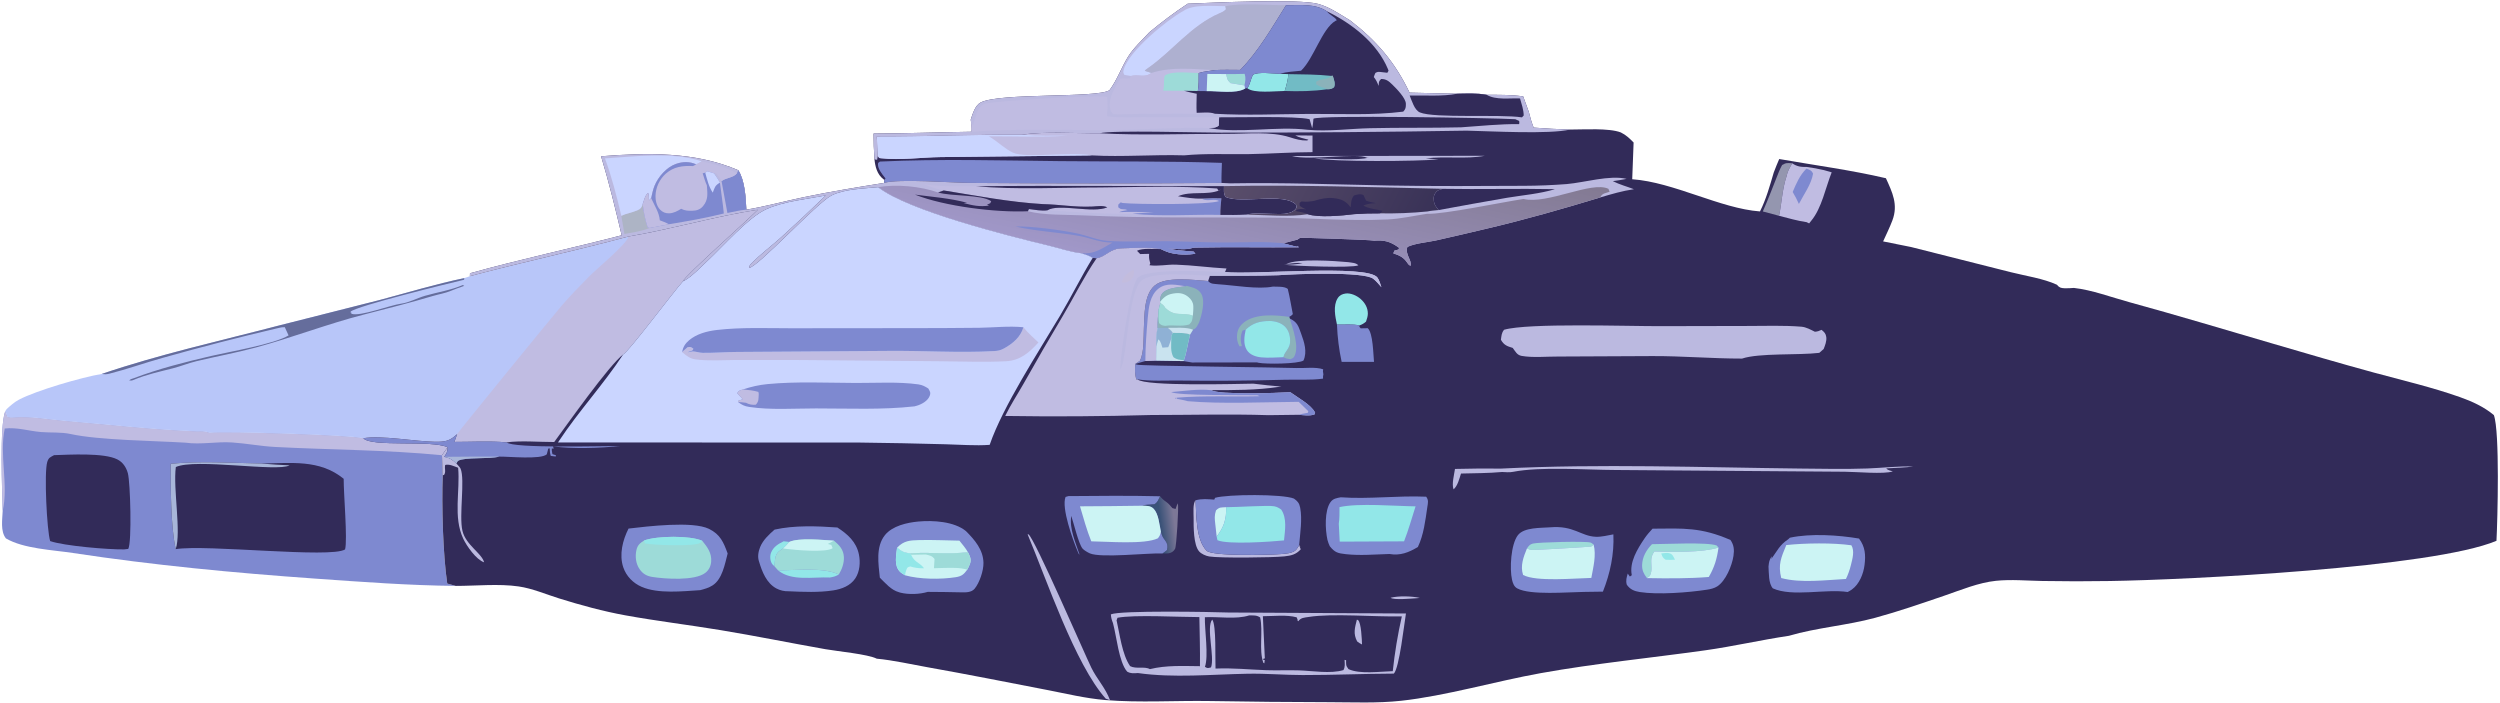 <svg width="839" height="236" viewBox="0 0 839 236" fill="none" xmlns="http://www.w3.org/2000/svg">
<path d="M1.778 137.96L2.423 139.83C3.276 140.186 3.763 140.138 4.653 140.065C10.071 139.618 16.374 140.798 21.814 141.254C36.559 142.492 51.524 144.236 66.298 144.766C67.814 144.692 68.873 144.725 70.315 145.215C75.901 144.713 118.098 145.976 121.929 147.073C124.814 150.153 144.67 147.551 150.232 150.094L148.323 152.778L148.579 159.458C148.197 169.484 148.639 185.958 150.091 195.839C151.037 196.112 151.98 196.397 152.936 196.631C137.222 196.473 121.428 195.291 105.756 194.181C78.485 192.25 51.532 189.695 24.494 185.586C17.641 184.545 7.901 184.167 1.988 180.689C0.081 178.287 0.793 174.368 0.901 171.47C0.743 164.797 -0.214 142.987 1.778 137.96Z" fill="#7E89D0"/>
<path d="M1.778 137.96L2.423 139.83C3.276 140.186 3.763 140.138 4.653 140.065C10.071 139.618 16.374 140.798 21.814 141.254C36.559 142.492 51.524 144.236 66.298 144.766C67.814 144.692 68.873 144.725 70.315 145.215C75.901 144.713 118.098 145.976 121.929 147.073C124.814 150.153 144.67 147.551 150.232 150.094L148.323 152.778C129.75 150.953 110.922 150.982 92.29 149.997C87.427 149.74 82.686 148.804 77.859 148.486C72.651 148.143 67.428 149.29 62.207 148.558C51.913 147.925 33.132 147.734 23.73 145.665C20.482 144.95 17.036 145.269 13.725 144.988C9.645 144.64 5.775 143.348 1.591 143.805C-0.311 152.592 2.91 162.674 0.901 171.47C0.743 164.797 -0.214 142.987 1.778 137.96Z" fill="#C0BCE2"/>
<path d="M18.144 152.75C23.379 152.586 34.849 151.898 39.342 154.157C41.239 155.11 42.352 156.817 42.911 158.822C43.742 161.805 44.301 182.019 43.04 184.216L41.657 184.377C36.331 184.464 21.472 183.204 16.84 181.592C15.718 178.023 14.771 158.539 15.857 155.04C16.324 153.534 16.88 153.461 18.144 152.75Z" fill="#322B59"/>
<path d="M57.267 155.647C67.277 154.654 77.657 155.367 87.719 155.559C97.591 155.467 107.22 154.051 115.341 160.681C115.301 165.656 116.673 181.064 115.811 184.382C111.023 187.448 69.298 182.625 58.967 184.292C57.281 176.572 57.287 163.801 57.267 155.647Z" fill="#322B59"/>
<path d="M57.267 155.647C67.277 154.654 77.657 155.367 87.719 155.559C90.867 155.834 94.02 156.039 97.178 156.175C92.993 158.455 65.501 153.737 59.006 156.74C58.042 164.161 60.899 178.592 58.967 184.292C57.281 176.572 57.287 163.801 57.267 155.647Z" fill="#A8B6D9"/>
<path d="M210.958 79.365C225.463 76.904 239.751 72.647 254.33 70.391C251.237 73.603 229.448 92.917 229.171 94.433C226.022 97.933 210.842 118.219 209.138 118.951C204.459 122.409 190.231 142.579 185.979 148.339C180.907 148.361 174.965 147.741 169.999 148.459C164.294 147.938 158.236 148.315 152.493 148.309L153.423 145.661C150.917 148.054 149.297 148.298 145.952 148.252C139.377 148.164 127.829 145.995 121.929 147.073C118.098 145.976 75.9 144.714 70.315 145.216C68.873 144.726 67.813 144.692 66.298 144.766C51.523 144.237 36.558 142.492 21.814 141.254C16.374 140.798 10.071 139.618 4.653 140.065C3.763 140.138 3.275 140.187 2.422 139.83L1.778 137.96L2.258 137.262C3.528 136.112 4.802 134.954 6.325 134.145C12.121 131.067 27.548 126.579 34.148 125.492C53.643 118.869 73.856 114.413 93.755 109.204L127.397 100.685C136.862 98.188 146.226 95.316 155.819 93.329L157.689 92.692C175.374 87.972 193.284 84.121 210.958 79.365Z" fill="#B8C6F9"/>
<path d="M34.149 125.492C53.644 118.868 73.857 114.413 93.755 109.204L127.397 100.685C136.862 98.188 146.226 95.316 155.819 93.329L155.746 93.891C151.213 94.969 119.529 102.682 117.584 104.642L117.729 105.158L117.746 104.396L117.942 105.305C120.799 106.335 130.915 102.415 134.622 101.908C137.436 101.524 139.927 100.042 142.644 99.264C146.885 98.049 151.219 97.408 155.327 95.658L155.789 95.943C154.292 96.461 152.811 96.969 151.353 97.587C149.379 98.424 147.161 98.766 145.105 99.38C137.551 101.638 129.961 103.544 122.329 105.508C110.006 108.677 98.076 113.303 85.798 116.634C79.234 118.415 72.555 119.624 65.951 121.212C63.268 121.856 60.708 122.915 58.038 123.598C53.539 124.751 49.092 125.687 44.798 127.511C44.259 127.74 43.922 127.758 43.348 127.674C43.881 127.164 44.23 127.176 44.927 126.91C53.216 123.757 62.224 121.476 70.869 119.462C76.879 118.062 92.093 115.48 96.844 112.566L95.584 109.816C94.639 109.789 94.06 109.927 93.158 110.145C80.201 113.182 67.318 116.508 54.51 120.123C48.566 121.782 42.665 123.909 36.697 125.409C35.766 125.642 35.106 125.655 34.149 125.492Z" fill="#656D9C"/>
<path d="M210.958 79.365C225.464 76.904 239.751 72.647 254.33 70.391C251.237 73.603 229.448 92.917 229.171 94.433C226.022 97.933 210.843 118.219 209.138 118.951C204.46 122.409 190.231 142.579 185.979 148.339C180.907 148.361 174.966 147.741 170 148.459C164.295 147.938 158.237 148.315 152.494 148.309L153.423 145.661C153.53 145.242 185.371 106.23 188.359 102.746C191.387 99.218 194.642 95.889 197.914 92.587C200.377 90.101 210.311 81.941 210.958 79.365Z" fill="#C0BCE2"/>
<path d="M398.601 1.24C406.722 0.91 435.815 -0.483 442.37 1.307C446.184 2.349 449.721 4.812 453.092 6.843C461.989 13.674 468.213 20.949 473.046 31.09L489.064 31.454C492.294 31.398 495.737 31.226 498.928 31.813C502.946 31.828 506.942 31.766 510.931 32.311C511.012 32.321 511.093 32.33 511.174 32.34L513.082 37.597C513.515 39.401 514.014 41.097 514.691 42.825C518.753 43.138 522.821 43.356 526.893 43.478C531.454 43.487 539.909 42.907 543.932 44.436C545.725 45.317 546.846 46.407 548.238 47.825L547.773 60.154C561.65 61.13 577.389 69.986 590.652 70.956C592.705 66.882 593.983 62.267 595.267 57.899C595.868 56.388 596.431 54.847 597.106 53.368C609.013 55.462 621.14 57.058 632.911 59.812C635.092 64.58 637.08 68.674 635.092 73.957C634.192 76.346 633.028 78.691 631.974 81.017L641.379 82.905L674.825 91.348C679.677 92.577 685.8 93.464 690.307 95.559C691.061 96.512 691.612 96.676 692.842 96.74C693.88 96.793 694.957 96.691 695.994 96.628C702.001 97.292 708.578 99.756 714.466 101.369C730.647 105.799 746.687 110.633 762.788 115.334C774.07 118.627 785.366 121.964 796.706 125.045C806.331 127.661 816.161 129.942 825.568 133.272C829.64 134.713 833.598 136.519 836.938 139.299C838.971 144.761 838.183 174.596 837.813 181.494C816.464 190.492 734.395 194.584 707.967 194.991C700.444 195.119 692.922 195.114 685.399 194.978C680.329 194.887 674.907 194.395 669.88 194.915C663.946 195.529 658.146 197.988 652.533 199.905C644.883 202.515 637.128 205.21 629.329 207.329C619.849 209.905 609.71 210.624 600.361 213.373C590.962 214.771 581.685 216.923 572.269 218.246C553.922 220.822 535.328 222.63 517.099 225.902C501.969 228.619 485.089 233.57 470.147 235.189C462.238 236.046 453.972 235.671 446.016 235.652C432.695 235.627 419.375 235.499 406.057 235.267C394.436 235.069 382.466 235.895 370.91 234.932C364.328 234.384 357.725 232.774 351.24 231.518C337.905 228.935 324.563 226.285 311.19 223.91C305.605 222.919 299.872 221.586 294.23 221.051C291.333 219.556 281.1 218.589 277.064 217.878C265.268 215.802 253.542 213.401 241.719 211.454C231.133 209.71 220.446 208.425 209.894 206.511C202.447 205.16 194.805 203.07 187.589 200.814C183.157 199.429 178.672 197.485 174.066 196.81C167.438 195.838 159.676 196.633 152.936 196.631C151.98 196.396 151.037 196.111 150.091 195.839C148.639 185.958 148.197 169.484 148.579 159.457L148.323 152.778L150.232 150.094C144.669 147.551 124.814 150.152 121.929 147.073C127.829 145.995 139.377 148.164 145.952 148.252C149.297 148.297 150.917 148.054 153.423 145.66L152.494 148.308C158.237 148.315 164.294 147.938 169.999 148.458C174.965 147.741 180.907 148.36 185.979 148.339C190.231 142.578 204.459 122.409 209.138 118.95C210.842 118.219 226.022 97.933 229.171 94.433C229.448 92.916 251.237 73.603 254.33 70.39C239.751 72.646 225.463 76.903 210.958 79.364C193.285 84.12 175.374 87.972 157.689 92.692L157.724 91.706C174.579 87.017 191.705 83.353 208.634 78.961C206.51 70.05 204.38 61.218 201.721 52.447C217.258 51.219 233.248 50.874 247.771 57.136C249.974 60.594 250.296 66.323 250.476 70.358C256.932 69.288 263.323 67.503 269.735 66.169C278.68 64.307 287.632 62.834 296.648 61.396L296.833 60.375C296.717 60.301 296.595 60.237 296.486 60.152C294.337 58.497 293.724 55.935 293.458 53.378C293.262 50.528 293.165 47.675 293.169 44.818C304.079 44.792 315.012 44.374 325.927 44.214C326.365 43.416 325.869 41.151 325.774 40.15C326.4 38.284 327.207 35.423 329.064 34.419C335.302 31.044 368.191 33.005 372.343 30.274C374.907 26.853 376.36 22.59 378.622 18.96C380.416 16.08 383.397 13.352 385.715 10.832C389.862 7.4 394.101 4.199 398.601 1.24Z" fill="#322B59"/>
<path d="M466.685 200.604C469.43 199.926 473.745 200.042 476.499 200.665C476.115 200.71 475.731 200.751 475.346 200.774C473.729 200.864 467.659 201.453 466.685 200.604Z" fill="#BBB9E0"/>
<path d="M430.785 88.837C433.027 88.868 434.972 88.755 437.177 88.326C435.394 88.081 433.506 88.416 431.723 88.596C435.377 86.662 448.031 87.573 452.444 87.978C453.68 88.195 454.993 88.129 455.877 89.044C453.682 90.025 434.203 89.235 430.785 88.837Z" fill="#BBB9E0"/>
<path d="M150.232 150.095C150.253 151.606 149.883 152.105 149.076 153.31C150.943 153.667 151.812 154.231 153.172 155.543C153.546 156.01 154.36 156.774 154.575 157.292C156.123 161.014 153.985 172.987 155.202 178.155C156.321 182.903 161.707 185.673 162.472 188.718C159.774 187.788 156.625 183.256 155.475 180.815C152.004 173.452 154.473 164.786 153.751 156.98C152.44 156.508 150.797 155.659 149.407 156.041C149.104 157.356 149.759 158.279 149.015 159.416L148.579 159.458L148.323 152.779L150.232 150.095Z" fill="#BBB9E0"/>
<path d="M435.992 182.968L436.592 183.594L436.076 183.147L436.532 184.35C434.905 186.126 433.329 186.469 430.988 186.722C426.99 187.154 409.18 187.324 405.806 186.751C404.69 186.561 403.185 185.918 402.422 185.047C400.517 182.873 400.563 176.711 400.574 173.842C400.579 172.362 400.258 168.867 401.235 167.903C401.505 172.796 401.305 181.133 404.94 184.807C406.887 186.777 426.205 186.217 429.639 185.96C431.209 185.843 433.603 185.75 434.816 184.646C435.293 184.212 435.662 183.516 435.992 182.968Z" fill="#BBB9E0"/>
<path d="M433.582 52.353L498.299 52.287C491.897 53.498 485.02 52.333 478.474 53.179L482.807 53.476C475.861 54.189 447.458 54.346 441.081 53.138C445.172 53.158 456.095 54.015 459.431 52.84L458.792 52.953C455.374 51.18 439.427 54.028 433.582 52.353Z" fill="#BBB9E0"/>
<path d="M596.249 59.521C596.791 58.074 597.339 56.721 598.082 55.366C599.492 54.542 599.881 54.706 601.468 54.809C600.649 56.239 599.872 57.48 599.578 59.116C598.09 63.583 597.995 67.903 597.051 72.428L591.596 70.962C593.264 67.197 594.74 63.352 596.249 59.521Z" fill="#9496AF"/>
<path d="M389.316 166.553C389.478 166.738 389.638 166.925 389.802 167.109C390.355 167.727 390.947 168.12 391.607 168.612C392.316 169.142 392.88 169.853 393.449 170.526L394.52 170.816C394.591 170.608 394.66 170.401 394.733 170.195C395.036 169.338 394.892 169.673 395.307 168.908C395.619 170.288 394.827 183.39 394.336 184.225C393.834 185.079 393.086 185.563 392.12 185.705C391.497 185.797 390.744 185.741 390.125 185.732C390.666 185.395 391.144 184.994 391.644 184.6C392.336 181.722 390.442 181.488 389.779 179.128C389.711 178.89 389.654 178.649 389.592 178.409C389.096 176.123 388.852 172.514 387.188 170.76C386.142 169.656 384.79 169.753 383.387 169.721C384.18 169.276 385.977 169.396 386.973 169.223L387.387 169.226C388.536 168.539 388.719 167.714 389.316 166.553Z" fill="url(#paint0_linear_25_119)"/>
<path d="M448.686 108.94C448.1 106.269 447.335 102.624 448.909 100.109C449.548 99.089 450.424 98.675 451.579 98.504C453.271 98.253 455.353 99.22 456.597 100.306C458.079 101.602 459.078 103.304 459.047 105.316C459.033 106.214 458.717 107.095 458.432 107.938C457.703 108.571 457.138 108.881 456.235 109.22C453.986 108.686 451.05 109.023 448.686 108.94Z" fill="#92E7E8"/>
<path d="M344.863 179.318L345.158 179.317C347.2 180.65 363.869 219.172 366.244 224.07C368.066 227.829 371.124 231.019 372.505 234.977L371.092 234.482C360.79 222.952 351.19 194.366 344.863 179.318Z" fill="#BBB9E0"/>
<path d="M448.686 108.941C451.05 109.024 453.986 108.687 456.235 109.221C456.164 109.842 456.117 109.493 456.653 110.19L459.022 110.145C460.806 111.82 460.849 118.843 461.117 121.444H450.257C449.37 117.322 448.846 113.155 448.686 108.941Z" fill="#7E89D0"/>
<path d="M503.783 157.256C537.261 155.581 570.838 156.864 604.351 157.247C611.771 157.332 619.269 157.48 626.684 157.22C631.835 157.041 636.998 156.368 642.152 156.569C639.142 156.956 636.065 157.023 633.035 157.181C633.477 157.826 634.491 157.945 635.232 158.187C632.438 159.234 622.792 158.321 619.119 158.315L542.138 157.73C532.274 157.69 517.038 156.529 507.747 158.353C506.571 158.585 505.292 158.458 504.1 158.4C499.537 158.824 494.894 158.797 490.312 158.922C489.772 160.611 489.183 163.101 487.804 164.228C487.157 162.348 488.021 159.315 488.291 157.375C493.454 157.237 498.618 157.197 503.783 157.256Z" fill="#BBB9E0"/>
<path d="M121.929 147.073C127.829 145.995 139.377 148.164 145.952 148.252C149.297 148.298 150.917 148.054 153.423 145.661L152.494 148.309C158.237 148.315 164.294 147.939 169.999 148.459C172.263 150.542 202.026 149.673 208.048 149.683C201.526 150.403 192.118 150.673 185.598 149.82L185.834 150.564L185.266 150.535L185.257 150.165C185.123 151.12 185.187 151.501 185.397 152.415L186.559 152.774L186.503 153.209L184.834 153C184.537 152.081 184.527 151.412 184.473 150.449L183.992 150.557L183.504 152.47C181.481 154.305 170.716 153.18 167.529 153.239C164.243 154.129 155.912 153.369 153.782 154.628C153.466 154.814 153.375 155.237 153.172 155.543C151.812 154.231 150.943 153.667 149.076 153.31C149.883 152.105 150.253 151.606 150.232 150.095C144.669 147.551 124.814 150.153 121.929 147.073Z" fill="#7E89D0"/>
<path d="M149.076 153.31C155.227 153.24 161.378 153.216 167.529 153.239C164.242 154.129 155.912 153.369 153.782 154.628C153.466 154.814 153.375 155.237 153.172 155.543C151.812 154.23 150.943 153.666 149.076 153.31Z" fill="#A8B6D9"/>
<path d="M601.468 54.809C603.13 55.924 604.401 56.058 606.367 56.032C608.305 56.305 610.19 56.63 612.094 57.086L614.714 57.835C612.667 62.954 611.381 69.85 607.859 74.079C607.707 74.261 607.566 74.453 607.418 74.638L607.145 74.976L606.303 74.559C603.204 74.125 600.092 73.18 597.052 72.427C597.995 67.902 598.091 63.583 599.578 59.116C599.873 57.48 600.65 56.239 601.468 54.809Z" fill="#C0BCE2"/>
<path d="M606.259 56.571C607.435 57.104 607.918 57.083 608.467 58.286C607.835 61.953 605.384 65.162 603.709 68.444C603.084 67.046 602.414 65.74 601.622 64.43C602.873 61.498 603.966 58.852 606.259 56.571Z" fill="#7E89D0"/>
<path d="M381.411 127.425C380.765 125.603 380.885 124.042 380.994 122.137C381.161 122.215 381.322 122.309 381.497 122.369C382.894 122.845 429.228 123.274 435.012 123.513C437.617 123.62 441.653 123.06 444.054 123.943C444.026 124.153 443.97 124.36 443.971 124.572C443.972 124.759 444.031 124.941 444.057 125.126C444.216 126.185 444.118 125.175 444.006 126.388C443.984 126.614 444.008 126.842 444.01 127.068C439.777 127.655 435.334 127.313 431.06 127.441C419.324 127.777 407.587 127.867 395.848 127.709C391.252 127.655 386.274 127.994 381.742 127.318L381.411 127.425Z" fill="#7E89D0"/>
<path d="M600.697 180.45C607.654 178.961 616.888 179.552 623.895 180.737C625.955 183.504 626.165 186.22 625.743 189.587C625.368 192.587 624.016 196.019 621.498 197.832C621.045 198.158 620.572 198.431 620.075 198.681C612.746 197.535 601.498 200.428 594.969 197.454C593.477 195.782 593.661 192.351 593.508 190.161C593.666 188.719 593.728 187.811 594.698 186.645L594.431 187.628C596.416 184.917 597.194 182.915 600.115 180.987L600.697 180.45Z" fill="#7E89D0"/>
<path d="M599.48 182.921C605.78 182.253 615.06 182.109 621.319 182.995C622.479 184.877 621.668 187.584 621.165 189.642C620.777 191.231 620.211 192.828 619.501 194.301C612.725 194.661 604.311 195.768 597.781 193.987C596.658 189.429 597.765 187.096 599.48 182.921Z" fill="#CCF4F4"/>
<path d="M358.554 166.492C368.786 166.403 379.088 166.292 389.316 166.552C388.719 167.714 388.536 168.539 387.387 169.225L386.973 169.222C385.977 169.396 384.18 169.275 383.387 169.721C384.79 169.753 386.142 169.656 387.188 170.76C388.852 172.514 389.096 176.122 389.592 178.409C389.654 178.649 389.711 178.889 389.779 179.128C390.442 181.487 392.336 181.722 391.644 184.599C391.144 184.994 390.666 185.395 390.125 185.732C385.061 185.551 369.497 187.344 365.755 185.711C365.105 185.427 363.702 184.63 363.269 184.065C361.899 182.278 360.369 175.604 359.509 173.134C358.845 177.498 360.961 182.033 362.306 186.149C361.905 185.841 361.847 185.48 361.648 185.012C360.102 181.382 356.127 170.412 357.602 166.769L358.554 166.492Z" fill="#7E89D0"/>
<path d="M383.387 169.721C384.789 169.753 386.142 169.656 387.188 170.76C388.851 172.514 389.096 176.122 389.591 178.409C389.419 179.401 389.217 179.858 388.594 180.648C384.131 182.828 371.571 181.715 366.229 181.672C364.702 177.848 363.609 173.87 362.444 169.924C369.426 169.893 376.407 169.826 383.387 169.721Z" fill="#CCF4F4"/>
<path d="M478.626 166.692C479.52 167.884 479.21 168.81 479 170.244C478.347 174.704 477.801 179.461 475.843 183.568C472.775 185.411 469.957 186.538 466.299 185.921C461.526 186.058 456.469 186.511 451.723 185.986C448.95 185.68 447.998 185.441 446.266 183.3C445.96 182.591 445.646 181.898 445.482 181.139C444.744 177.728 444.453 171.338 446.537 168.489C447.415 167.291 448.598 167.16 449.959 166.891C459.377 167.569 469.11 166.269 478.626 166.692Z" fill="#7E89D0"/>
<path d="M449.532 170.189C455.917 168.773 468.04 169.84 475.061 169.935C473.811 173.84 472.695 177.859 471.201 181.674L449.604 181.772L449.295 175.752C449.586 173.914 449.521 172.045 449.532 170.189Z" fill="#92E7E8"/>
<path d="M259.948 177.736C266.594 176.248 274.245 176.546 281.02 177.026C284.464 179.258 287.391 181.85 288.25 186.068C288.791 188.725 288.557 191.852 287.009 194.149C285.361 196.597 282.48 197.685 279.673 198.129C274.875 198.886 269.505 198.651 264.67 198.43C264.31 198.442 263.95 198.43 263.592 198.395C263.233 198.361 262.878 198.303 262.528 198.221C262.177 198.14 261.833 198.035 261.496 197.908C261.159 197.782 260.831 197.633 260.513 197.464C257.235 195.684 255.74 191.859 254.742 188.483C254.173 186.937 254.488 185.076 255.122 183.544C256.096 181.193 258.078 179.373 259.948 177.736Z" fill="#7E89D0"/>
<path d="M263.013 181.646L264.891 181.868C264.216 182.627 263.584 183.431 262.778 184.053C261.626 184.82 260.741 185.357 260.309 186.771C260.056 187.602 260.042 188.614 259.958 189.479L259.899 190.023C259.672 189.808 259.411 189.622 259.217 189.376C258.419 188.362 258.303 186.58 258.788 185.421C259.604 183.464 261.203 182.54 263.013 181.646Z" fill="#92E7E8"/>
<path d="M261.104 191.395C266.83 191.467 276.444 190.258 281.502 192.809C280.439 193.432 279.698 193.61 278.509 193.813C272.96 193.54 265.648 195.171 261.104 191.395Z" fill="#92E7E8"/>
<path d="M264.891 181.868C268.306 180.391 275.946 181.217 279.891 181.46C281.716 182.971 283.081 184.457 283.211 186.943C283.318 188.983 282.542 191.083 281.501 192.808C276.444 190.258 266.829 191.467 261.104 191.395L259.899 190.023L259.958 189.479C260.042 188.614 260.056 187.602 260.309 186.771C260.741 185.357 261.626 184.82 262.778 184.053C263.584 183.431 264.216 182.627 264.891 181.868Z" fill="#9DDBD8"/>
<path d="M264.891 181.868C268.306 180.391 275.947 181.217 279.891 181.46L277.838 182.552L278.986 182.874L279.436 183.961C277.372 185.533 266.735 184.587 263.794 184.197C263.455 184.151 263.116 184.103 262.778 184.053C263.585 183.431 264.216 182.627 264.891 181.868Z" fill="#CCF4F4"/>
<path d="M554.593 177.422C565.01 177.316 570.881 176.924 580.738 181.213C581.928 182.906 582.06 184.57 581.752 186.58C581.254 189.816 579.183 194.926 576.318 196.785C575.337 197.421 573.958 197.753 572.81 197.906C566.624 198.863 556.386 199.651 550.3 198.687C548.452 198.394 547.033 197.801 545.944 196.213C545.558 194.802 545.889 193.843 546.267 192.488L546.981 193.494L547.631 193.035C546.744 188.694 549.528 184.219 551.889 180.716C552.686 179.533 553.626 178.466 554.593 177.422Z" fill="#7E89D0"/>
<path d="M554.414 182.628C558.38 182.628 573.068 181.859 576.117 183.068L576.731 183.757C571.319 185.492 561.05 185.255 555.204 185.082C553.979 186.83 554.137 187.928 554.229 190.002C554.289 191.338 554.242 192.067 553.69 193.275L552.736 194.011C551.648 192.627 551.058 191.444 551.091 189.665C551.139 186.936 552.539 184.526 554.414 182.628Z" fill="#9DDBD8"/>
<path d="M555.204 185.082C561.05 185.255 571.319 185.492 576.731 183.757C576.224 187.504 575.391 190.314 573.471 193.635C566.666 194.182 559.568 194.135 552.736 194.011L553.69 193.275C554.242 192.067 554.289 191.338 554.229 190.002C554.137 187.928 553.979 186.831 555.204 185.082Z" fill="#CCF4F4"/>
<path d="M557.505 185.731C558.249 185.666 559.288 185.475 560.012 185.614C561.374 185.876 561.541 186.752 562.122 187.835C561.067 187.933 560.051 187.888 558.994 187.85C557.95 187.134 557.955 186.936 557.505 185.731Z" fill="#92E7E8"/>
<path d="M407.776 167.069C411.839 165.854 430.464 165.748 434.25 167.325C435.492 168.212 436.047 168.86 436.341 170.393C437.091 174.311 436.315 179.021 435.992 182.969C435.662 183.517 435.293 184.212 434.816 184.647C433.603 185.751 431.209 185.843 429.639 185.961C426.205 186.217 406.887 186.778 404.94 184.808C401.305 181.134 401.505 172.797 401.235 167.904C403.395 167.297 405.302 167.526 407.512 167.676L407.776 167.069Z" fill="#7E89D0"/>
<path d="M408.311 180.067L407.845 175.852C407.64 174.091 407.525 173.007 408.084 171.3C409.26 170.091 409.855 170.336 411.496 170.211C411.61 174.202 410.756 176.901 408.311 180.067Z" fill="#CCF4F4"/>
<path d="M411.496 170.211C414.794 170.244 425.623 169.504 427.609 169.907C428.636 170.115 429.152 170.434 429.986 171.023C431.975 174.031 431.241 177.936 430.917 181.363C426.488 181.804 412.06 182.824 408.573 181.298L408.311 180.067C410.756 176.902 411.61 174.202 411.496 170.211Z" fill="#92E7E8"/>
<path d="M520.161 176.971C528.216 176.264 530.473 179.956 535.603 180.145C537.471 180.213 539.609 179.666 541.451 179.332C541.748 185.991 540.383 192.381 537.939 198.552L531.587 198.646C526.221 198.697 513.528 199.845 509.172 197.46C508.105 196.875 507.707 195.723 507.444 194.592C506.581 190.874 507.046 182.703 509.392 179.622C511.446 176.926 517.074 177.21 520.161 176.971Z" fill="#7E89D0"/>
<path d="M512.445 184.049C513.035 183.206 513.378 182.7 514.409 182.428C516.255 181.942 532.205 181.568 533.773 182.075C534.164 182.2 534.466 182.518 534.813 182.739C534.52 182.969 534.289 183.316 533.935 183.429C533.637 183.524 514.942 184.645 514.171 184.571C513.487 184.507 513.034 184.355 512.445 184.049Z" fill="#9DDBD8"/>
<path d="M534.813 182.74C535.772 186.291 534.689 190.407 534.047 193.953C528.749 194.05 515.484 195.332 511.146 192.951C510.143 189.861 511.272 186.952 512.445 184.05C513.034 184.355 513.486 184.508 514.171 184.572C514.942 184.645 533.637 183.525 533.935 183.43C534.289 183.317 534.52 182.97 534.813 182.74Z" fill="#CCF4F4"/>
<path d="M210.938 177.389C217.363 176.636 232.456 174.803 237.922 177.481C241.748 179.357 242.822 181.997 244.202 185.751C243.278 189.259 242.423 194.355 239.149 196.455C237.879 197.269 236.44 197.686 234.994 198.056C229.061 198.423 220.903 199.359 215.325 196.94C212.47 195.702 210.177 193.373 209.175 190.403C207.732 186.121 208.966 181.279 210.938 177.389Z" fill="#7E89D0"/>
<path d="M216.152 181.398C220.468 179.793 231.578 179.666 235.677 181.498C237.379 183.566 238.867 185.575 238.675 188.394C238.571 189.925 237.984 191.228 236.779 192.195C233.261 195.019 223.044 194.298 218.799 193.601C216.948 193.297 215.66 192.502 214.604 190.948C213.378 189.145 213.119 186.782 213.565 184.683C213.929 182.974 214.727 182.291 216.152 181.398Z" fill="#9DDBD8"/>
<path d="M216.152 181.398C220.468 179.793 231.578 179.666 235.677 181.498C235.477 181.71 235.3 181.948 235.077 182.135C233.429 183.52 218.941 182.927 216.443 182.387L216.152 181.398Z" fill="#92E7E8"/>
<path d="M295.27 193.871C294.803 189.269 293.828 183.515 296.985 179.581C299.47 176.483 304.402 175.373 308.187 175.024C313.139 174.568 320.208 174.991 324.163 178.224C327.11 181.187 329.983 184.482 330.052 188.917C330.091 191.519 328.741 195.542 327.107 197.544C325.991 198.912 324.009 198.817 322.391 198.784C318.705 198.708 315.038 198.638 311.352 198.636C308.636 199.455 304.903 199.596 302.132 198.886C301.98 198.847 301.835 198.786 301.685 198.746C299.062 198.024 297.163 195.722 295.27 193.871Z" fill="#7E89D0"/>
<path d="M301.055 183.813C303.295 181.462 305.319 181.331 308.439 181.25C312.925 181.132 317.482 181.373 321.975 181.442C322.964 182.693 324.069 183.937 324.842 185.331C318.443 186.095 311.887 185.233 305.471 185.709C303.392 185.501 302.676 185.136 301.055 183.813Z" fill="#CCF4F4"/>
<path d="M301.055 183.812C302.676 185.135 303.392 185.5 305.471 185.708C311.887 185.232 318.443 186.095 324.842 185.33C325.468 186.621 326.026 187.594 325.573 189.064C325.352 189.785 324.952 190.508 324.613 191.181C323.479 192.756 322.706 193.404 320.752 193.706C315.622 194.504 308.704 194.437 303.737 193.073C303.168 192.713 302.453 192.314 301.988 191.827C299.97 189.718 300.781 186.418 301.055 183.812Z" fill="#CCF4F4"/>
<path d="M301.055 183.812C302.676 185.135 303.392 185.5 305.471 185.708L305.774 186.188C306.493 187.784 307.19 188.246 308.607 189.239C309.231 189.675 309.653 190.101 310.114 190.704L309.634 190.711C308.087 190.719 306.946 190.545 305.467 190.098C304.685 190.412 304.567 190.252 304.226 191.091C303.942 191.79 303.83 192.335 303.737 193.073C303.168 192.713 302.453 192.314 301.988 191.827C299.97 189.718 300.781 186.418 301.055 183.812Z" fill="#92E7E8"/>
<path d="M324.842 185.331C325.468 186.621 326.026 187.595 325.573 189.064C325.352 189.786 324.952 190.508 324.613 191.181C322.09 190.406 319.405 190.586 316.793 190.6L313.435 190.695L313.629 187.602C312.729 186.441 312.116 186.484 310.731 186.09L305.774 186.189L305.471 185.709C311.888 185.233 318.443 186.095 324.842 185.331Z" fill="#9DDBD8"/>
<path d="M296.833 60.375L297.176 59.873L296.879 59.507C295.97 58.362 294.599 56.663 294.642 55.117C294.657 54.534 294.786 54.646 295.308 54.221C315.549 53.278 335.5 53.859 355.736 54.075C373.857 54.267 391.954 54.029 410.07 54.661C410.023 56.889 409.87 59.167 409.945 61.393C381.939 61.624 353.933 61.624 325.927 61.392C319.549 61.365 301.613 59.905 296.648 61.397L296.833 60.375Z" fill="#7E89D0"/>
<path d="M369.093 44.726C383.16 45.506 397.629 44.87 411.745 44.927C418.397 44.954 426.507 44.01 432.872 46.068C434.844 46.705 436.575 47.2 438.671 47.152L439.124 46.881C437.678 46.483 435.957 46.183 434.67 45.434L440.482 45.492V51.058C433.403 51.078 426.313 51.608 419.223 51.717C412.009 51.828 404.599 51.45 397.433 52.133C387.105 51.816 376.731 52.731 366.416 52.149L315.717 52.717C309.425 52.792 302.039 53.843 295.875 53.124C294.837 53.004 295.255 53.214 294.583 52.355L294.26 45.815C310.466 45.841 326.661 45.132 342.866 45.208C350.936 44.047 360.817 44.791 369.093 44.726Z" fill="#C0BCE2"/>
<path d="M294.26 45.813C310.466 45.839 326.661 45.131 342.866 45.207L343.435 45.26C348.353 45.675 353.362 45.515 358.297 45.528C349.556 46.112 340.597 45.709 331.828 45.742L332.321 46.036C334.867 47.573 337.311 50.016 339.95 51.23C344.422 53.286 359.834 50.728 366.416 52.147L315.717 52.715C309.425 52.791 302.039 53.841 295.875 53.123C294.837 53.002 295.255 53.212 294.583 52.354L294.26 45.813Z" fill="#CAD5FF"/>
<path d="M503.703 114.019C503.921 112.634 503.876 111.774 504.766 110.668C512.758 108.33 546.582 109.49 556.791 109.46L586.503 109.394C592.484 109.387 598.594 109.157 604.558 109.642C606.157 109.772 607.657 110.643 609.075 111.335C609.956 111.276 610.51 111.068 611.307 110.691C612.214 111.433 612.743 111.918 612.903 113.133C613.078 114.453 612.487 115.938 612.017 117.134L610.548 118.42C603.599 119.26 590.364 118.411 584.628 120.343C574.594 120.349 564.562 119.463 554.514 119.501L522.884 119.654C519.131 119.637 514.318 120.1 510.649 119.438C509.071 119.155 508.588 117.953 507.661 116.755C505.763 116.183 504.708 115.813 503.703 114.019Z" fill="#BBB9E0"/>
<path d="M380.993 122.137L382.547 121.079C384.028 118.207 383.727 113.292 383.881 110.125C384.09 105.804 383.878 98.892 387.517 95.825C391.296 92.639 400.781 93.999 405.455 94.312C406.374 95.423 407.481 95.214 408.868 95.399C414.219 95.739 422.187 97.187 427.19 96.182C428.702 96.26 431.035 96.026 432.175 96.963C432.895 99.78 433.292 102.587 433.873 105.429C433.107 106.14 433.515 105.833 432.659 106.357L432.805 106.871C435.4 108.095 435.713 109.379 436.647 111.937C437.696 114.81 438.781 118.073 437.441 120.998C435.582 122.164 424.764 122.254 422.302 121.742C422.156 121.711 422.015 121.66 421.871 121.618L400.066 121.656L397.218 121.183C394.141 121.152 391.065 121.1 387.989 121.027L384.381 121.155L380.993 122.137Z" fill="#7E89D0"/>
<path d="M416.782 116.157L415.963 116.222C415.206 114.872 414.986 113.492 415.195 111.959C415.41 110.367 416.284 109.106 417.545 108.146C421.435 105.182 428.057 105.683 432.659 106.356L432.804 106.871C433.838 110.104 436.039 116.172 434.458 119.446C434.081 120.225 433.812 120.186 433.077 120.55C432.133 120.405 431.556 120.343 430.71 119.874C430.85 119.214 431.019 118.84 431.399 118.278C432.101 117.243 432.794 116.381 432.918 115.096C433.105 113.16 432.679 111.077 431.288 109.648C430.012 108.336 427.937 107.735 426.144 107.728C422.847 107.716 420.414 108.375 418.06 110.634L416.995 110.941C416.245 112.692 416.226 114.324 416.782 116.157Z" fill="#8BB2BA"/>
<path d="M384.381 121.155C384.403 116.379 384.752 111.503 385.179 106.746C385.485 103.328 385.869 99.124 388.785 96.857C391.503 94.746 394.792 95.617 397.919 96.065C395.474 96.475 391.457 96.48 389.89 98.68C389.371 99.409 389.349 100.385 389.331 101.264L389.419 101.68L388.803 104.061C388.602 106.08 388.424 108.027 388.48 110.061C387.99 112.122 388.063 114.197 388.042 116.303L387.988 121.027L384.381 121.155Z" fill="#C0BCE2"/>
<path d="M388.48 110.061L391.97 110.025C392.552 110.544 393.234 111.003 393.583 111.709C395.283 111.801 397.872 111.541 399.382 112.287C398.648 115.092 398.262 118.174 397.321 120.887L397.218 121.183C394.141 121.151 391.065 121.099 387.989 121.026L388.042 116.303C388.063 114.197 387.99 112.121 388.48 110.061Z" fill="#C9E3EF"/>
<path d="M388.48 110.061L391.97 110.025C392.552 110.544 393.234 111.003 393.583 111.709C393.204 112.52 393 112.675 393.101 113.594C392.787 114.593 392.473 115.558 392.065 116.525L390.111 116.673C389.757 115.694 389.59 114.474 388.716 113.892C388.475 114.693 388.244 115.491 388.042 116.303C388.063 114.197 387.99 112.121 388.48 110.061Z" fill="#8FB1D5"/>
<path d="M393.583 111.709C395.283 111.801 397.872 111.54 399.382 112.287C398.647 115.092 398.262 118.173 397.321 120.887C395.802 120.711 395.062 120.779 393.812 119.862C392.734 118.03 393.077 115.664 393.101 113.594C393 112.675 393.204 112.52 393.583 111.709Z" fill="#71BBC5"/>
<path d="M418.06 110.634C420.415 108.375 422.847 107.716 426.144 107.728C427.937 107.734 430.012 108.335 431.288 109.648C432.679 111.077 433.106 113.16 432.918 115.096C432.794 116.381 432.101 117.243 431.4 118.277C431.019 118.84 430.85 119.214 430.71 119.874C428.278 119.948 425.708 120.16 423.287 119.93C421.474 119.757 419.45 119.093 418.437 117.473C417.172 115.45 417.597 112.822 418.06 110.634Z" fill="#92E7E8"/>
<path d="M398.244 95.923C400.104 96.445 402.159 96.805 403.177 98.648C404.531 101.099 403.31 105.67 402.415 108.209C401.768 109.342 401.617 110.117 400.381 110.654L399.382 112.287C397.872 111.54 395.283 111.801 393.583 111.709C393.234 111.003 392.552 110.544 391.97 110.025L388.48 110.06C388.424 108.027 388.602 106.079 388.804 104.06L389.419 101.68L389.331 101.263C389.349 100.384 389.371 99.408 389.89 98.679C391.457 96.48 395.475 96.475 397.919 96.065L398.244 95.923Z" fill="#8BB2BA"/>
<path d="M391.97 110.026C394.361 110.061 398.227 109.701 400.381 110.654L399.382 112.287C397.872 111.541 395.283 111.801 393.583 111.709C393.234 111.004 392.552 110.544 391.97 110.026Z" fill="#C9E3EF"/>
<path d="M389.419 101.68C390.255 102.244 390.573 102.426 391.089 103.323C394.518 106.552 396.701 104.601 400.329 105.932C400.087 107.363 400.191 107.852 399.125 108.882C396.487 109.733 393.732 108.909 390.992 109.364C389.928 109.173 389.759 109.187 388.991 108.45C388.716 106.97 388.766 105.559 388.804 104.06L389.419 101.68Z" fill="#9DDBD8"/>
<path d="M389.331 101.263C390.924 99.336 392.066 98.648 394.577 98.402C396.212 98.241 397.636 98.648 398.888 99.727C399.788 100.502 400.389 101.408 400.467 102.617C400.539 103.693 400.4 104.854 400.329 105.932C396.701 104.601 394.518 106.552 391.089 103.323C390.573 102.426 390.255 102.244 389.419 101.68L389.331 101.263Z" fill="#CCF4F4"/>
<path d="M373.507 209.093C373.101 208.067 372.876 207.285 372.805 206.182C375.92 204.801 406.569 205.347 412.122 205.558L471.836 205.889C471.249 209.34 469.624 224.156 467.774 226.062C457.569 226.101 447.373 226.562 437.157 226.549C431.007 226.54 424.86 225.988 418.713 226.102C406.594 226.326 393.898 227.585 381.857 225.871C380.475 225.972 379.539 226.101 378.274 225.398C375.482 222.25 374.71 213.407 373.507 209.093Z" fill="#BBB9E0"/>
<path d="M374.72 208.161L375.042 207.319C380.667 206.231 395.959 207.107 402.509 207.1C402.599 212.586 402.773 218.084 402.704 223.57C397.081 223.52 391.405 223.205 385.902 224.558C384.104 223.535 381.226 224.615 379.254 223.542C376.541 219.582 375.797 212.826 374.72 208.161Z" fill="#322B59"/>
<path d="M419.239 206.527C420.727 206.572 421.636 206.392 422.904 207.207C423.964 212.019 422.412 217.979 423.967 222.419L424.309 222.617L424.452 221.49L423.987 221.482L423.921 221.118L424.475 220.946L423.822 206.799C427.294 206.803 431.856 206.236 435.167 207.178C435.549 208.167 435.453 207.676 435.5 208.641L434.859 207.986L435.709 208.485C436.562 207.272 437.738 207.282 439.185 207.051C447.233 205.772 461.449 207.078 470.457 206.855C469.084 212.924 468.069 219.053 467.412 225.242C463.174 225.352 456.373 226.345 452.548 224.55C451.612 223.319 451.755 223.064 451.754 221.57L451.233 221.452C451.284 222.648 451.495 223.82 450.846 224.884C446.566 226.184 440.46 225.127 435.983 224.979C432.32 224.857 428.657 225.045 424.991 224.918C419.223 224.715 413.731 224.118 407.928 224.373C407.772 221.507 408.244 209.715 406.826 207.933C404.715 210.422 407.714 220.538 406.419 223.975C405.325 224.242 405.336 224.351 404.373 223.8C405.656 220.173 404.254 211.403 404.355 207.139C409.063 206.894 414.785 207.943 419.239 206.527Z" fill="#322B59"/>
<path d="M455.364 207.963C455.5 208.015 455.657 208.026 455.77 208.117C456.821 208.961 457.042 214.699 457.098 216.293C456.471 216.022 456.011 215.666 455.461 215.265C454.072 212.657 454.679 210.74 455.364 207.963Z" fill="#BBB9E0"/>
<path d="M376.691 83.296C380.864 83.267 385.547 82.809 389.637 83.592C387.376 83.631 383.462 83.166 381.569 84.163L382.656 85.264L385.646 85.188C385.634 85.415 385.615 85.642 385.612 85.87C385.602 86.842 385.776 87.499 386.031 88.422L385.769 89.014C388.807 89.434 391.608 88.714 394.635 88.815C400.3 89.005 405.947 89.811 411.609 90.108L411.13 91.281C419.573 92.374 458.921 88.582 462.258 93.147C462.919 94.051 463.244 95.339 463.608 96.394C462.757 95.434 461.879 94.332 460.861 93.549C457.597 91.037 434.134 91.958 429.003 92.361C421.357 92.607 413.693 92.531 406.044 92.546L405.455 94.312C400.781 93.999 391.296 92.639 387.517 95.824C383.878 98.891 384.09 105.803 383.881 110.125C383.727 113.291 384.028 118.206 382.547 121.079L380.993 122.137C380.885 124.042 380.765 125.603 381.411 127.425L381.742 127.318C384.304 129.738 415.372 128.823 420.609 128.754C423.751 129.149 426.899 129.48 430.055 129.746C429.821 129.769 429.586 129.78 429.355 129.815C421.639 130.975 414.231 130.928 406.44 130.944C409.062 132.548 428.612 131.914 433.007 131.612C435.372 133.34 440.068 135.848 441.348 138.49L441.182 139.063C439.469 139.687 437.581 139.339 435.798 139.2L425.67 139.331C412.617 138.903 399.446 139.282 386.381 139.276C370.035 139.745 353.687 139.852 337.336 139.595C339.116 135.934 341.437 132.405 343.454 128.862C347.812 121.114 352.268 113.422 356.823 105.787C360.576 99.448 363.874 92.697 368.051 86.641C371.229 86.074 372.408 83.363 376.691 83.296Z" fill="#C0BCE2"/>
<path d="M380.47 90.381C380.666 91.414 380.632 92.484 379.961 93.385C379.093 94.549 378.4 94.608 377.078 94.931L376.478 94.674C377.164 92.379 378.567 91.641 380.47 90.381Z" fill="#C3BCDD"/>
<path d="M393.051 131.576C397.375 131.235 402.126 130.459 406.44 130.944C409.062 132.548 428.612 131.914 433.007 131.612C435.372 133.34 440.068 135.848 441.348 138.49L441.182 139.063C439.469 139.687 437.581 139.339 435.798 139.2C436.622 138.98 437.42 138.773 438.266 138.646C438.468 138.616 438.672 138.592 438.874 138.566L439.075 138.002L435.836 134.853C424.355 134.944 409.794 135.63 398.612 134.64C397.263 134.237 395.809 134.022 394.425 133.744L394.338 133.418L395.211 134.008L394.821 133.466C403.949 132.713 413.53 133.188 422.722 132.969C421.873 132.559 422.321 132.676 421.21 132.652C416.817 132.556 395.043 132.825 393.051 131.576Z" fill="#7E89D0"/>
<path d="M411.13 91.281C419.573 92.374 458.921 88.582 462.258 93.147C462.919 94.051 463.244 95.339 463.608 96.394C462.757 95.434 461.879 94.332 460.861 93.549C457.596 91.037 434.134 91.958 429.003 92.361C421.357 92.607 413.693 92.531 406.044 92.545C400.671 92.462 386.706 90.778 382.893 94.337C379.556 97.451 378.294 113.059 377.507 117.971C377.152 119.933 376.992 122.375 375.888 124.055C376.147 119.073 379.153 95.94 381.879 93.197C385.14 89.917 405.778 91.135 411.13 91.281Z" fill="#BBB9E0"/>
<path d="M398.601 1.24C406.722 0.91 435.815 -0.483 442.37 1.307C446.184 2.349 449.721 4.812 453.092 6.843C461.989 13.674 468.213 20.949 473.046 31.09L489.064 31.454C492.293 31.398 495.737 31.226 498.928 31.813C502.946 31.828 506.942 31.766 510.931 32.311C511.012 32.321 511.093 32.33 511.174 32.34L513.082 37.597C513.515 39.401 514.014 41.097 514.691 42.825C518.753 43.138 522.821 43.356 526.893 43.478C520.024 45.125 500.326 44.024 492.212 43.846C464.704 44.304 437.194 44.526 409.682 44.513C403.174 44.522 372.729 43.622 369.092 44.725C360.816 44.79 350.936 44.046 342.866 45.207C326.661 45.131 310.466 45.84 294.26 45.814L294.583 52.354L294.369 53.614C293.577 53.495 293.855 53.64 293.458 53.378C293.262 50.528 293.165 47.675 293.169 44.818C304.079 44.792 315.012 44.374 325.927 44.214C326.365 43.416 325.869 41.151 325.774 40.15C326.4 38.284 327.207 35.423 329.064 34.419C335.302 31.044 368.191 33.005 372.343 30.274C374.907 26.853 376.36 22.59 378.621 18.96C380.416 16.08 383.397 13.352 385.715 10.832C389.862 7.4 394.101 4.199 398.601 1.24Z" fill="#BBB9E0"/>
<path d="M489.064 31.455C492.293 31.398 495.737 31.227 498.928 31.814C501.985 33.66 506.637 32.876 510.124 33.039C510.65 34.914 511.313 36.792 511.361 38.75L510.771 39.389C503.353 38.265 481.355 39.783 476.516 37.729C474.677 36.949 473.805 33.787 473.085 32.058C478.269 31.95 483.983 32.438 489.064 31.455Z" fill="#322B59"/>
<path d="M397.066 3.719C400.5 1.29 407.162 2.109 411.228 2.07L411.429 3.113C410.788 3.814 410.281 4.026 409.435 4.389C399.602 8.599 393.48 17.204 385.064 23.008C384.465 23.421 384.705 23.221 384.199 23.777L386.403 24.465C384.15 26.251 382.141 24.813 379.519 25.499L377.339 25.131C376.898 24.32 376.904 24.195 377.138 23.319C378.77 17.218 391.651 6.659 397.066 3.719Z" fill="#CAD5FF"/>
<path d="M440.369 43.026C440.637 41.971 440.696 40.932 440.791 39.851C442.305 38.541 500.775 39.572 508.534 40.005L509.837 40.61C509.877 41.508 509.96 41.169 509.799 41.654C503.341 41.578 496.801 42.293 490.357 42.726C480.166 42.989 469.969 42.778 459.778 43.024C452.925 43.189 445.67 44.195 438.849 43.557C428.286 42.263 415.973 44.901 405.68 42.974C406.944 42.842 408.017 42.996 408.995 42.144L409.138 39.369C414.936 39.447 434.837 38.856 439.489 40.007L440.369 43.026Z" fill="#322B59"/>
<path d="M386.403 24.466C393.512 22.25 400.366 23.227 407.667 23.523L403.785 24.125L402.287 24.51C402.278 26.529 402.357 28.551 401.982 30.541L397.287 30.46C398.794 30.839 400.293 31.242 401.824 31.51L401.618 31.496C401.586 33.604 401.465 35.752 401.605 37.855C403.504 37.84 405.954 37.498 407.717 38.174C398.68 38.119 389.643 38.148 380.606 38.259L376.785 38.357C375.756 38.388 374.73 38.356 373.701 38.336C372.8 37.532 372.689 37.328 372.477 36.079C371.958 33.021 374.348 28.763 376.074 26.376L379.164 26.303L379.519 25.499C382.141 24.813 384.15 26.251 386.403 24.466Z" fill="#C0BCE2"/>
<path d="M390.772 25.869L390.933 25.343C393.263 23.69 399.291 24.474 402.287 24.51C402.278 26.529 402.357 28.551 401.983 30.541L397.287 30.459L390.387 30.425C390.627 29.238 390.636 28.123 390.67 26.917L390.772 25.869Z" fill="#9DDBD8"/>
<path d="M411.228 2.071C416.905 0.926 425.577 1.757 431.587 1.757C426.893 9.218 422.424 17.131 416.216 23.466C413.384 23.469 410.493 23.359 407.667 23.523C400.366 23.228 393.512 22.251 386.403 24.466L384.199 23.778C384.705 23.221 384.465 23.421 385.064 23.008C393.48 17.204 399.602 8.599 409.435 4.389C410.281 4.027 410.788 3.815 411.429 3.114L411.228 2.071Z" fill="#AEB0D0"/>
<path d="M327.863 37.785C327.956 37.587 328.041 37.385 328.142 37.191C328.745 36.042 329.523 35.092 330.832 34.749C334.276 33.842 369.921 31.652 371.594 32.581L371.702 36.123C371.59 37.11 371.5 38.033 371.549 39.026C375.935 39.637 380.618 39.299 385.044 39.292C393.076 39.267 401.107 39.292 409.138 39.368L408.995 42.144C408.017 42.996 406.944 42.841 405.68 42.974C395.079 42.669 383.539 43.566 372.782 43.646C357.253 43.761 341.401 43.096 325.927 44.215C326.365 43.416 325.869 41.151 325.774 40.15L326.334 41.849L326.667 41.806C327.022 40.444 327.414 39.119 327.863 37.785Z" fill="#C0BCE2"/>
<path d="M431.587 1.757C436.119 1.75 441.321 1.133 445.261 3.768C453.611 7.822 462.16 14.395 465.824 23.253C465.89 23.412 465.937 23.58 465.993 23.744L465.59 24.425C464.8 24.343 464.01 24.232 463.221 24.151C462.47 24.076 462.23 24.125 461.59 24.471C461.407 24.911 461.156 25.388 461.051 25.852C461.835 26.826 462.219 27.68 462.693 28.821C462.767 27.547 462.614 27.386 463.504 26.504C465.167 26.494 466.069 27.22 467.243 28.369C468.631 29.729 471.795 32.905 471.812 34.845C471.821 36.056 471.757 36.589 470.923 37.464C460.681 38.765 449.731 38.173 439.385 38.228C428.911 38.282 418.156 38.795 407.717 38.174C405.954 37.499 403.504 37.841 401.605 37.855C401.465 35.752 401.586 33.605 401.619 31.497L401.824 31.511C400.293 31.243 398.794 30.84 397.287 30.46L401.983 30.542C402.357 28.552 402.278 26.53 402.287 24.511L403.785 24.125L407.667 23.523C410.493 23.36 413.384 23.469 416.217 23.466C422.424 17.131 426.893 9.218 431.587 1.757Z" fill="#322B59"/>
<path d="M418.527 29.546C418.679 29.372 418.879 29.229 418.984 29.023C419.553 27.908 419.842 26.367 420.455 25.132C422.073 23.976 427.465 24.739 429.577 24.769L432.385 24.878C432.224 26.878 431.744 28.622 431.142 30.531C428.057 30.541 420.655 31.464 418.527 29.546Z" fill="#92E7E8"/>
<path d="M432.385 24.879C437.204 24.961 442.032 24.959 446.828 25.474L447.257 25.41C447.628 26.684 448.228 27.965 447.716 29.261C446.868 29.877 446.473 29.945 445.43 29.947C440.786 30.632 435.834 30.711 431.142 30.532C431.744 28.623 432.224 26.879 432.385 24.879Z" fill="#71BBC5"/>
<path d="M447.257 25.411C447.628 26.685 448.228 27.965 447.716 29.261C446.868 29.878 446.472 29.945 445.43 29.947C444.14 29.369 442.994 29.182 441.767 28.358L441.68 27.487C443.06 26.349 444.8 26.916 446.247 25.907C446.446 25.769 446.635 25.618 446.828 25.474L447.257 25.411Z" fill="#8BB2BA"/>
<path d="M431.587 1.757C436.119 1.75 441.321 1.133 445.261 3.768C446.36 5.168 448.001 5.66 448.625 6.808C448.482 6.87 448.332 6.914 448.197 6.992C443.667 9.601 440.932 19.649 436.628 23.734C434.319 23.989 431.793 24.069 429.577 24.77C427.465 24.74 422.073 23.977 420.455 25.133C419.841 26.369 419.553 27.91 418.984 29.025C418.879 29.23 418.679 29.373 418.527 29.547L417.844 29.721C414.762 31.585 408.583 30.471 404.969 30.582L401.983 30.542C402.357 28.552 402.278 26.53 402.287 24.511L403.785 24.125L407.667 23.523C410.493 23.36 413.384 23.469 416.217 23.466C422.424 17.131 426.893 9.218 431.587 1.757Z" fill="#7E89D0"/>
<path d="M417.711 24.788C418.158 26.243 417.932 27.23 417.636 28.671C416.092 28.341 414.5 28.198 412.944 27.89C411.799 26.814 411.845 26.351 411.503 24.854C413.566 24.837 415.653 24.89 417.711 24.788Z" fill="#9DDBD8"/>
<path d="M405.183 24.819L411.503 24.855C411.845 26.351 411.799 26.814 412.944 27.89C414.5 28.199 416.092 28.341 417.636 28.671L417.844 29.721C414.761 31.584 408.583 30.471 404.969 30.582L405.183 24.819Z" fill="#CCF4F4"/>
<path d="M201.721 52.447C217.258 51.219 233.248 50.875 247.771 57.136C249.974 60.594 250.296 66.324 250.476 70.358C256.932 69.288 263.323 67.504 269.735 66.169C278.68 64.307 287.632 62.835 296.648 61.397C301.613 59.904 319.549 61.365 325.927 61.392C353.933 61.624 381.939 61.624 409.945 61.393L412.865 61.529C430.606 61.221 448.406 61.925 466.145 62.257C481.244 62.539 496.394 62.432 511.495 62.357C516.274 62.337 521.046 62.142 525.811 61.773C531.762 61.263 540.219 58.662 545.886 60.035C544.349 60.309 542.812 60.622 541.261 60.789C543.543 61.958 545.97 62.575 548.347 63.498C544.418 64.067 540.832 65.145 537.038 66.265C524.607 70.049 511.767 73.724 499.125 76.69C493.393 78.064 487.652 79.4 481.902 80.695C478.949 81.337 475.032 81.603 472.331 82.858C471.374 85.297 474.033 87.501 473.357 89.223C472.675 88.824 472.539 88.588 472.078 87.909C470.969 86.276 469.422 85.624 467.604 85.029L467.955 84.107C468.512 84.044 468.942 83.859 469.463 83.661L469.473 83.117C466.525 81.011 464.661 80.514 461.04 80.778C461.009 80.765 460.98 80.746 460.947 80.738C459.912 80.48 436.856 79.701 436.37 79.84C436.012 79.942 435.732 80.223 435.413 80.415L430.685 81.653C432.264 82.107 433.833 82.519 435.44 82.858L435.399 82.5L435.865 82.976C424.289 83.066 412.669 82.837 401.104 83.072C400.33 83.088 399.705 83.393 398.957 83.496C396.821 83.79 394.046 83.461 391.878 83.413C394.89 84.097 397.81 84.167 400.865 84.478L400.529 84.425L401.175 85.148C401.065 85.162 400.954 85.174 400.844 85.189C400.685 85.21 400.528 85.237 400.368 85.258C397.397 85.626 393.438 85.415 390.734 84.117C390.512 84.01 390.287 83.913 390.065 83.806C389.921 83.738 389.78 83.663 389.637 83.591C385.547 82.809 380.864 83.267 376.691 83.296C372.408 83.363 371.229 86.074 368.051 86.641L366.705 86.551C365.531 85.765 364.153 85.422 362.821 84.969C359.253 84.584 355.298 83.216 351.783 82.369C338.555 79.184 304.696 70.728 294.711 62.805C289.933 63.312 283.323 63.403 279.008 65.623C274.097 68.15 254.12 89.853 251.366 89.9C251.506 89.193 251.681 88.873 252.197 88.359C255.228 85.343 258.721 82.694 261.919 79.85C267.071 75.188 272.14 70.437 277.126 65.597C270.8 66.81 263.165 67.545 257.298 70.143C251.195 72.845 242.66 82.687 237.392 87.578C235.181 89.63 231.882 93.163 229.171 94.433C229.448 92.917 251.237 73.603 254.33 70.39C239.751 72.646 225.463 76.904 210.958 79.365C193.285 84.12 175.374 87.972 157.689 92.692L157.724 91.706C174.579 87.017 191.706 83.353 208.634 78.962C206.51 70.05 204.38 61.219 201.721 52.447Z" fill="#BBB9E0"/>
<path d="M208.523 72.429C210.226 71.599 212.109 71.353 213.833 70.606C215.052 70.078 215.287 69.71 215.699 68.483C215.966 71.108 216.541 73.807 217.351 76.32L218.055 76.507C215.395 77.615 212.369 77.996 209.548 78.531L208.523 72.429Z" fill="#ADB4C5"/>
<path d="M247.771 57.137C249.974 60.595 250.296 66.324 250.476 70.358C248.321 70.547 246.228 71.036 244.115 71.479L242.144 60.76C243.819 59.551 246.086 59.702 247.316 58.156L247.771 57.137Z" fill="#7E89D0"/>
<path d="M484.247 63.363C496.791 63.596 509.343 63.227 521.868 63.487C516.686 65.044 511.141 65.49 505.806 66.367C498.131 67.698 490.464 69.073 482.805 70.493C482.362 69.88 481.664 69.134 481.421 68.407C481.084 67.395 480.962 66.009 481.545 65.051C482.302 63.801 482.946 63.71 484.247 63.363Z" fill="#322B59"/>
<path d="M203.029 53.162C213.055 52.521 225.93 50.85 235.511 54.159L233.651 55.171C231.407 54.157 229.155 54.195 226.83 55.021C223.661 56.147 220.88 59.338 219.644 62.405C219.118 63.709 218.833 65.15 218.529 66.518L217.795 67.268C217.774 66.302 217.797 65.652 217.508 64.727C216.483 65.529 216.147 67.245 215.699 68.483C215.287 69.71 215.052 70.077 213.833 70.605C212.109 71.352 210.227 71.598 208.523 72.428C206.992 65.936 205.316 59.433 203.029 53.162Z" fill="#CAD5FF"/>
<path d="M235.511 54.16C239.531 55.011 243.691 56.169 247.316 58.157C246.086 59.702 243.819 59.551 242.144 60.76C241.793 60.05 241.432 59.468 240.925 58.862C240.248 58.053 240.661 58.265 239.653 58.181C240.347 59.201 241.054 60.197 241.612 61.301C242.028 64.748 242.583 68.192 242.921 71.646C236.807 73.191 230.698 74.234 224.478 75.258L218.055 76.508L217.351 76.32C216.541 73.807 215.966 71.109 215.699 68.484C216.147 67.247 216.482 65.53 217.508 64.728C217.797 65.654 217.774 66.304 217.795 67.27L218.529 66.519C218.833 65.152 219.117 63.711 219.643 62.407C220.88 59.339 223.661 56.149 226.83 55.022C229.155 54.196 231.407 54.158 233.651 55.172L235.511 54.16Z" fill="#C0BCE2"/>
<path d="M218.529 66.519C218.833 65.151 219.117 63.71 219.643 62.406C220.88 59.339 223.661 56.148 226.83 55.022C229.155 54.196 231.407 54.158 233.651 55.172L232.564 55.735C229.147 55.554 226.057 55.938 223.408 58.313C223.148 58.547 222.901 58.793 222.666 59.053C222.432 59.311 222.211 59.581 222.003 59.863C221.796 60.145 221.603 60.436 221.425 60.737C221.248 61.038 221.085 61.347 220.938 61.664C220.792 61.982 220.662 62.306 220.547 62.636C220.433 62.967 220.336 63.302 220.257 63.642C220.176 63.983 220.114 64.326 220.069 64.673C220.023 65.02 219.995 65.368 219.985 65.717C219.95 67.266 220.38 69.195 221.507 70.337C222.381 71.223 223.3 71.619 224.553 71.593C226.005 71.563 227.41 70.821 228.596 70.061C229.788 70.724 230.989 70.764 232.326 70.729C233.767 70.691 234.954 70.343 235.916 69.208C237.801 66.983 237.397 64.908 237.223 62.215C236.633 60.926 236.251 59.511 235.814 58.16L236.672 57.953L237.416 57.489L239.653 58.18C240.347 59.201 241.054 60.196 241.612 61.3C242.028 64.747 242.583 68.192 242.921 71.645C236.807 73.19 230.698 74.234 224.478 75.257L218.055 76.508L217.351 76.32C216.541 73.807 215.966 71.108 215.699 68.484C216.147 67.246 216.482 65.53 217.508 64.728C217.797 65.653 217.774 66.303 217.795 67.269L218.529 66.519Z" fill="#7E89D0"/>
<path d="M236.673 57.953L237.416 57.489L239.653 58.18C240.348 59.201 241.054 60.196 241.612 61.3C239.932 62.234 239.853 62.939 239.21 64.645C237.833 62.638 237.335 60.27 236.673 57.953Z" fill="#CAD5FF"/>
<path d="M215.699 68.483C216.147 67.246 216.482 65.53 217.508 64.728C217.797 65.653 217.774 66.303 217.795 67.269L218.529 66.519C219.61 68.884 221.224 71.319 221.436 73.933C222.462 74.338 223.533 74.685 224.478 75.257L218.055 76.507L217.351 76.319C216.541 73.806 215.966 71.108 215.699 68.483Z" fill="#C0BCE2"/>
<path d="M410.76 62.458C435.218 61.994 459.795 62.805 484.247 63.363C482.946 63.709 482.302 63.801 481.545 65.05C480.962 66.009 481.084 67.394 481.421 68.407C481.664 69.134 482.362 69.879 482.805 70.492C481.581 70.631 480.247 70.69 479.053 70.968C473.745 71.491 468.425 71.701 463.092 71.6C460.191 71.575 457.342 71.663 454.447 71.868C450.51 72.366 442.558 73.122 438.889 71.888C432.404 72.91 424.904 72.143 418.337 72.02C420.97 71.32 424.045 71.713 426.758 71.759C429.119 71.799 432.931 72.197 434.682 70.256C435.266 69.61 435.046 69.475 434.95 68.695C430.697 64.461 416.901 68.567 411.251 66.092C410.558 64.828 410.753 63.883 410.76 62.458Z" fill="url(#paint1_linear_25_119)"/>
<path d="M453.283 69.593C453.479 67.972 453.37 66.911 454.387 65.608C455.571 65.288 456.405 64.952 457.595 65.469L458.451 67.33C459.584 67.74 460.643 67.959 461.822 68.176L461.25 68.216C459.892 68.317 458.81 68.389 457.559 68.988C459.239 70.072 461.996 70.196 463.971 70.773C463.308 71.506 463.633 71.269 463.092 71.601C460.191 71.576 457.342 71.663 454.447 71.868C450.51 72.367 442.558 73.122 438.889 71.889C437.706 71.287 436.381 71.139 435.085 70.878L434.946 70.545C435.886 70.022 436.816 70.172 437.855 70.209L438.382 70.23C437.521 69.995 436.939 69.6 436.204 69.103L436.125 68.097L436.795 67.606C438.528 67.822 439.852 67.641 441.558 67.3L441.381 67.286C443.326 66.72 445.408 66.252 447.444 66.482C450.236 66.797 451.644 67.416 453.283 69.593Z" fill="#322B59"/>
<path d="M310.082 61.855C315.826 62.687 321.69 62.483 327.482 62.511C355.236 62.208 383.004 62.536 410.761 62.459C410.753 63.885 410.558 64.829 411.252 66.094C416.901 68.568 430.697 64.463 434.951 68.696C435.046 69.476 435.266 69.611 434.682 70.257C432.932 72.198 429.12 71.8 426.758 71.761C424.045 71.714 420.971 71.322 418.337 72.021C415.398 72.173 412.487 72.171 409.545 72.124C399.795 71.901 389.72 72.778 380.036 71.712C370.609 71.922 360.925 71.136 351.511 70.581C355.225 68.171 366.752 71.712 371.606 69.567C370.088 68.909 368.341 69.209 366.724 69.315C366.621 69.319 366.516 69.322 366.411 69.327C360.801 69.591 355.51 68.602 349.952 68.499C338.986 67.863 327.571 65.672 316.716 63.919C314.397 63.459 312.285 62.683 310.082 61.855Z" fill="#C0BCE2"/>
<path d="M403.33 66.64C405.531 66.515 407.691 66.491 409.895 66.53C409.72 68.392 409.495 70.25 409.545 72.123C399.795 71.9 389.719 72.778 380.036 71.711C382.413 71.459 384.836 71.443 387.225 71.344C383.337 71.156 379.516 71.013 375.623 71.195C376.477 70.777 377.437 70.685 378.368 70.51C377.464 70.211 377.856 70.277 376.861 70.22C375.931 70.168 375.995 70.083 375.284 69.557L375.291 68.679L376.096 67.911L376.775 68.129C381.319 68.617 406.115 68.753 409.083 67.481C407.851 66.554 405.258 67.631 403.699 66.883C403.565 66.82 403.452 66.721 403.33 66.64Z" fill="#7E89D0"/>
<path d="M327.482 62.511C355.235 62.208 383.004 62.536 410.76 62.459C410.753 63.884 410.558 64.829 411.251 66.093C416.901 68.568 430.697 64.462 434.95 68.696C435.046 69.475 435.266 69.611 434.682 70.257C432.931 72.197 429.119 71.8 426.758 71.76C424.045 71.714 420.97 71.321 418.337 72.02C415.398 72.172 412.487 72.171 409.544 72.123C409.495 70.251 409.72 68.393 409.895 66.53C407.691 66.491 405.531 66.516 403.33 66.641C400.633 66.756 397.988 66.264 395.331 65.864C399.586 63.966 405.069 65.662 409.307 63.842C409.491 63.763 409.671 63.675 409.854 63.592C409.835 63.622 408.946 63.925 408.9 63.942L408.478 63.255C395.503 62.325 382.125 62.777 369.105 62.92C355.407 62.927 341.097 63.718 327.482 62.511Z" fill="#322B59"/>
<path d="M511.292 66.774C519.273 68.704 534.181 60.634 539.789 63.372L540.185 64.357C538.697 64.897 537.759 64.782 537.038 66.265C524.606 70.049 511.766 73.724 499.125 76.69C493.393 78.064 487.652 79.4 481.902 80.695C478.949 81.337 475.032 81.603 472.33 82.858C471.374 85.297 474.033 87.501 473.356 89.224C472.675 88.824 472.539 88.588 472.077 87.909C470.969 86.276 469.422 85.624 467.603 85.029L467.954 84.107C468.512 84.044 468.942 83.859 469.463 83.661L469.473 83.117C466.525 81.011 464.661 80.514 461.04 80.778C461.009 80.765 460.98 80.746 460.947 80.738C459.912 80.48 436.856 79.701 436.37 79.84C436.012 79.942 435.732 80.223 435.412 80.415L430.684 81.653C432.264 82.107 433.832 82.519 435.44 82.858L435.399 82.5L435.864 82.976C424.289 83.067 412.669 82.837 401.103 83.072C400.33 83.088 399.705 83.393 398.957 83.496C396.821 83.79 394.046 83.461 391.878 83.413C394.89 84.097 397.81 84.167 400.865 84.478L400.528 84.425L401.175 85.148C401.065 85.162 400.953 85.174 400.844 85.189C400.685 85.21 400.527 85.237 400.368 85.258C397.397 85.626 393.438 85.415 390.733 84.117C390.512 84.01 390.287 83.913 390.065 83.806C389.921 83.738 389.78 83.663 389.637 83.592C385.547 82.809 380.864 83.267 376.69 83.296C372.408 83.363 371.229 86.074 368.05 86.641L366.705 86.551C365.53 85.765 364.153 85.423 362.82 84.969C359.253 84.584 355.298 83.216 351.783 82.369C338.555 79.184 304.696 70.728 294.711 62.805C300.823 61.749 309.021 62.526 314.83 64.591L316.716 63.919C327.57 65.672 338.985 67.863 349.952 68.498C355.509 68.601 360.801 69.591 366.411 69.326C366.516 69.322 366.62 69.319 366.724 69.314C368.341 69.209 370.088 68.909 371.606 69.567C366.752 71.711 355.225 68.17 351.51 70.58C349.515 70.859 347.308 70.393 345.312 70.158L344.958 70.891C350.555 72.296 357.363 72.003 363.166 72.27C384.081 73.236 404.913 72.903 425.834 73.024C439.136 73.1 452.353 74.27 465.679 73.645C470.084 73.437 474.583 72.405 478.942 71.745C484.366 72.001 504.54 67.773 511.292 66.774Z" fill="url(#paint2_linear_25_119)"/>
<path d="M316.716 63.918C327.571 65.671 338.985 67.862 349.952 68.498C355.51 68.601 360.801 69.591 366.411 69.326C366.516 69.321 366.621 69.318 366.724 69.314C368.341 69.208 370.088 68.908 371.606 69.567C366.752 71.71 355.225 68.17 351.511 70.58C349.516 70.859 347.308 70.393 345.312 70.157L344.958 70.89C334.348 71.397 316.963 69.255 307.062 65.314C313.026 66.104 318.712 66.491 324.566 68.045L323.343 68.129C326.346 68.936 328.818 69.486 331.956 68.984L331.248 68.7L332.351 68.188L332.652 67.518C329.224 65.202 319.466 65.986 314.831 64.59L316.716 63.918Z" fill="#322B59"/>
<path d="M373.389 81.392C369.31 81.518 365.887 79.836 361.962 79.146C354.971 77.916 347.642 77.618 340.75 76.02C345.616 75.757 357.224 77.333 362.187 78.494C365.348 79.234 368.423 80.615 371.685 80.835C378.262 81.279 385.02 80.906 391.615 80.948C398.214 80.992 404.805 81.394 411.406 81.377C417.758 81.361 424.374 80.944 430.685 81.653C432.264 82.107 433.833 82.519 435.44 82.858L435.399 82.5L435.865 82.976C424.289 83.067 412.669 82.837 401.104 83.072C400.33 83.088 399.705 83.394 398.957 83.496C396.821 83.79 394.047 83.461 391.878 83.413C394.89 84.097 397.81 84.167 400.865 84.478L400.529 84.425L401.175 85.149C401.065 85.162 400.954 85.174 400.844 85.189C400.685 85.211 400.528 85.237 400.368 85.258C397.397 85.626 393.438 85.415 390.734 84.117C390.512 84.01 390.287 83.913 390.065 83.807C389.921 83.738 389.78 83.663 389.637 83.592C385.547 82.809 380.864 83.268 376.691 83.296C372.408 83.363 371.229 86.074 368.051 86.641L366.705 86.551C365.531 85.765 364.153 85.423 362.821 84.969C367.312 85.373 369.632 83.488 373.389 81.392Z" fill="#7E89D0"/>
<path d="M277.126 65.597C272.14 70.437 267.071 75.188 261.919 79.85C258.721 82.695 255.228 85.343 252.197 88.36C251.681 88.874 251.506 89.193 251.366 89.901C254.12 89.854 274.097 68.15 279.008 65.623C283.323 63.403 289.933 63.312 294.711 62.806C304.696 70.729 338.555 79.184 351.783 82.37C355.299 83.216 359.253 84.585 362.821 84.969C364.153 85.423 365.531 85.766 366.705 86.551C362.811 92.897 359.496 99.66 355.676 106.08C348.519 118.111 336.558 136.397 332.133 149.293C327.304 149.641 322.194 149.209 317.346 149.097C307.683 148.827 298.018 148.634 288.35 148.519L187.266 148.489L187.568 148.024C194.23 137.951 202.503 129.045 209.138 118.951C210.842 118.22 226.022 97.933 229.171 94.433C231.882 93.164 235.181 89.63 237.392 87.578C242.66 82.687 251.195 72.845 257.298 70.144C263.165 67.546 270.8 66.81 277.126 65.597Z" fill="#CAD5FF"/>
<path d="M343.45 109.822C344.905 111.65 346.786 113.332 348.501 114.923C345.487 118.284 342.358 120.991 337.633 121.231C330.198 121.609 322.616 121.275 315.171 121.23L268.866 120.828L247.041 120.808C242.57 120.831 237.723 121.202 233.295 120.596C231.525 120.354 230.207 119.26 228.89 118.146L230.743 116.528C231.853 116.401 231.797 116.364 232.691 117.027C232.404 118.059 231.712 117.551 230.807 118.24C231.099 118.181 232.302 117.919 232.568 117.933C233.661 117.989 234.72 118.404 235.893 118.417C239.698 118.459 243.522 118.126 247.332 118.113L297.941 117.76C309.742 117.631 321.881 118.485 333.626 117.821C334.982 117.745 335.806 117.567 337.002 116.905C339.874 115.316 342.55 113.09 343.45 109.822Z" fill="#C0BCE2"/>
<path d="M249.338 130.698C252.05 129.789 254.751 129.171 257.597 128.899C267.278 127.975 277.449 128.481 287.183 128.52C294.028 128.548 301.492 128.051 308.243 129.003C309.63 129.233 310.362 129.646 311.532 130.37C312.06 131.315 312.437 131.724 312.013 132.846C311.364 134.562 309.317 135.684 307.648 136.171C307.395 136.246 307.137 136.309 306.882 136.377C296.051 137.585 284.727 137.063 273.83 137.065C266.567 137.066 258.575 137.66 251.403 136.564C249.837 136.325 248.923 135.852 247.671 134.903L247.808 134.468L249.262 133.981L247.424 131.98C247.894 130.942 248.315 131.085 249.338 130.698Z" fill="#7E89D0"/>
<path d="M247.671 134.903L247.808 134.468L249.262 133.98L247.424 131.98C247.894 130.942 248.315 131.085 249.338 130.698C251.124 130.858 252.78 131.025 254.507 131.518C254.561 131.822 254.682 132.132 254.625 132.434C254.517 133.973 254.699 134.609 253.678 135.806C252.601 135.983 251.327 135.72 250.365 135.177C249.481 135.031 248.564 134.986 247.671 134.903Z" fill="#C0BCE2"/>
<path d="M228.89 118.145C229.274 116.435 229.909 115.327 231.265 114.18C233.772 112.058 237.301 111.125 240.501 110.75C248.699 109.788 257.168 110.161 265.418 110.162L303.928 110.125C312.186 110.1 320.45 110.128 328.706 110.002C333.578 109.928 338.605 109.342 343.45 109.822C342.55 113.089 339.874 115.316 337.002 116.905C335.806 117.566 334.982 117.745 333.626 117.821C321.881 118.485 309.742 117.63 297.941 117.76L247.332 118.113C243.522 118.126 239.698 118.459 235.893 118.416C234.72 118.403 233.661 117.988 232.568 117.932C232.302 117.918 231.099 118.18 230.807 118.239C231.712 117.55 232.404 118.059 232.691 117.026C231.797 116.363 231.853 116.4 230.743 116.528L228.89 118.145Z" fill="#7E89D0"/>
<defs>
<linearGradient id="paint0_linear_25_119" x1="394.357" y1="176.675" x2="389.746" y2="177.289" gradientUnits="userSpaceOnUse">
<stop stop-color="#7D7897"/>
<stop offset="1" stop-color="#3A5278"/>
</linearGradient>
<linearGradient id="paint1_linear_25_119" x1="475.962" y1="79.61" x2="417.993" y2="49.845" gradientUnits="userSpaceOnUse">
<stop stop-color="#393257"/>
<stop offset="1" stop-color="#5A4E6B"/>
</linearGradient>
<linearGradient id="paint2_linear_25_119" x1="424.006" y1="37.541" x2="411.863" y2="94.725" gradientUnits="userSpaceOnUse">
<stop stop-color="#827991"/>
<stop offset="1" stop-color="#A097C8"/>
</linearGradient>
</defs>
</svg>
